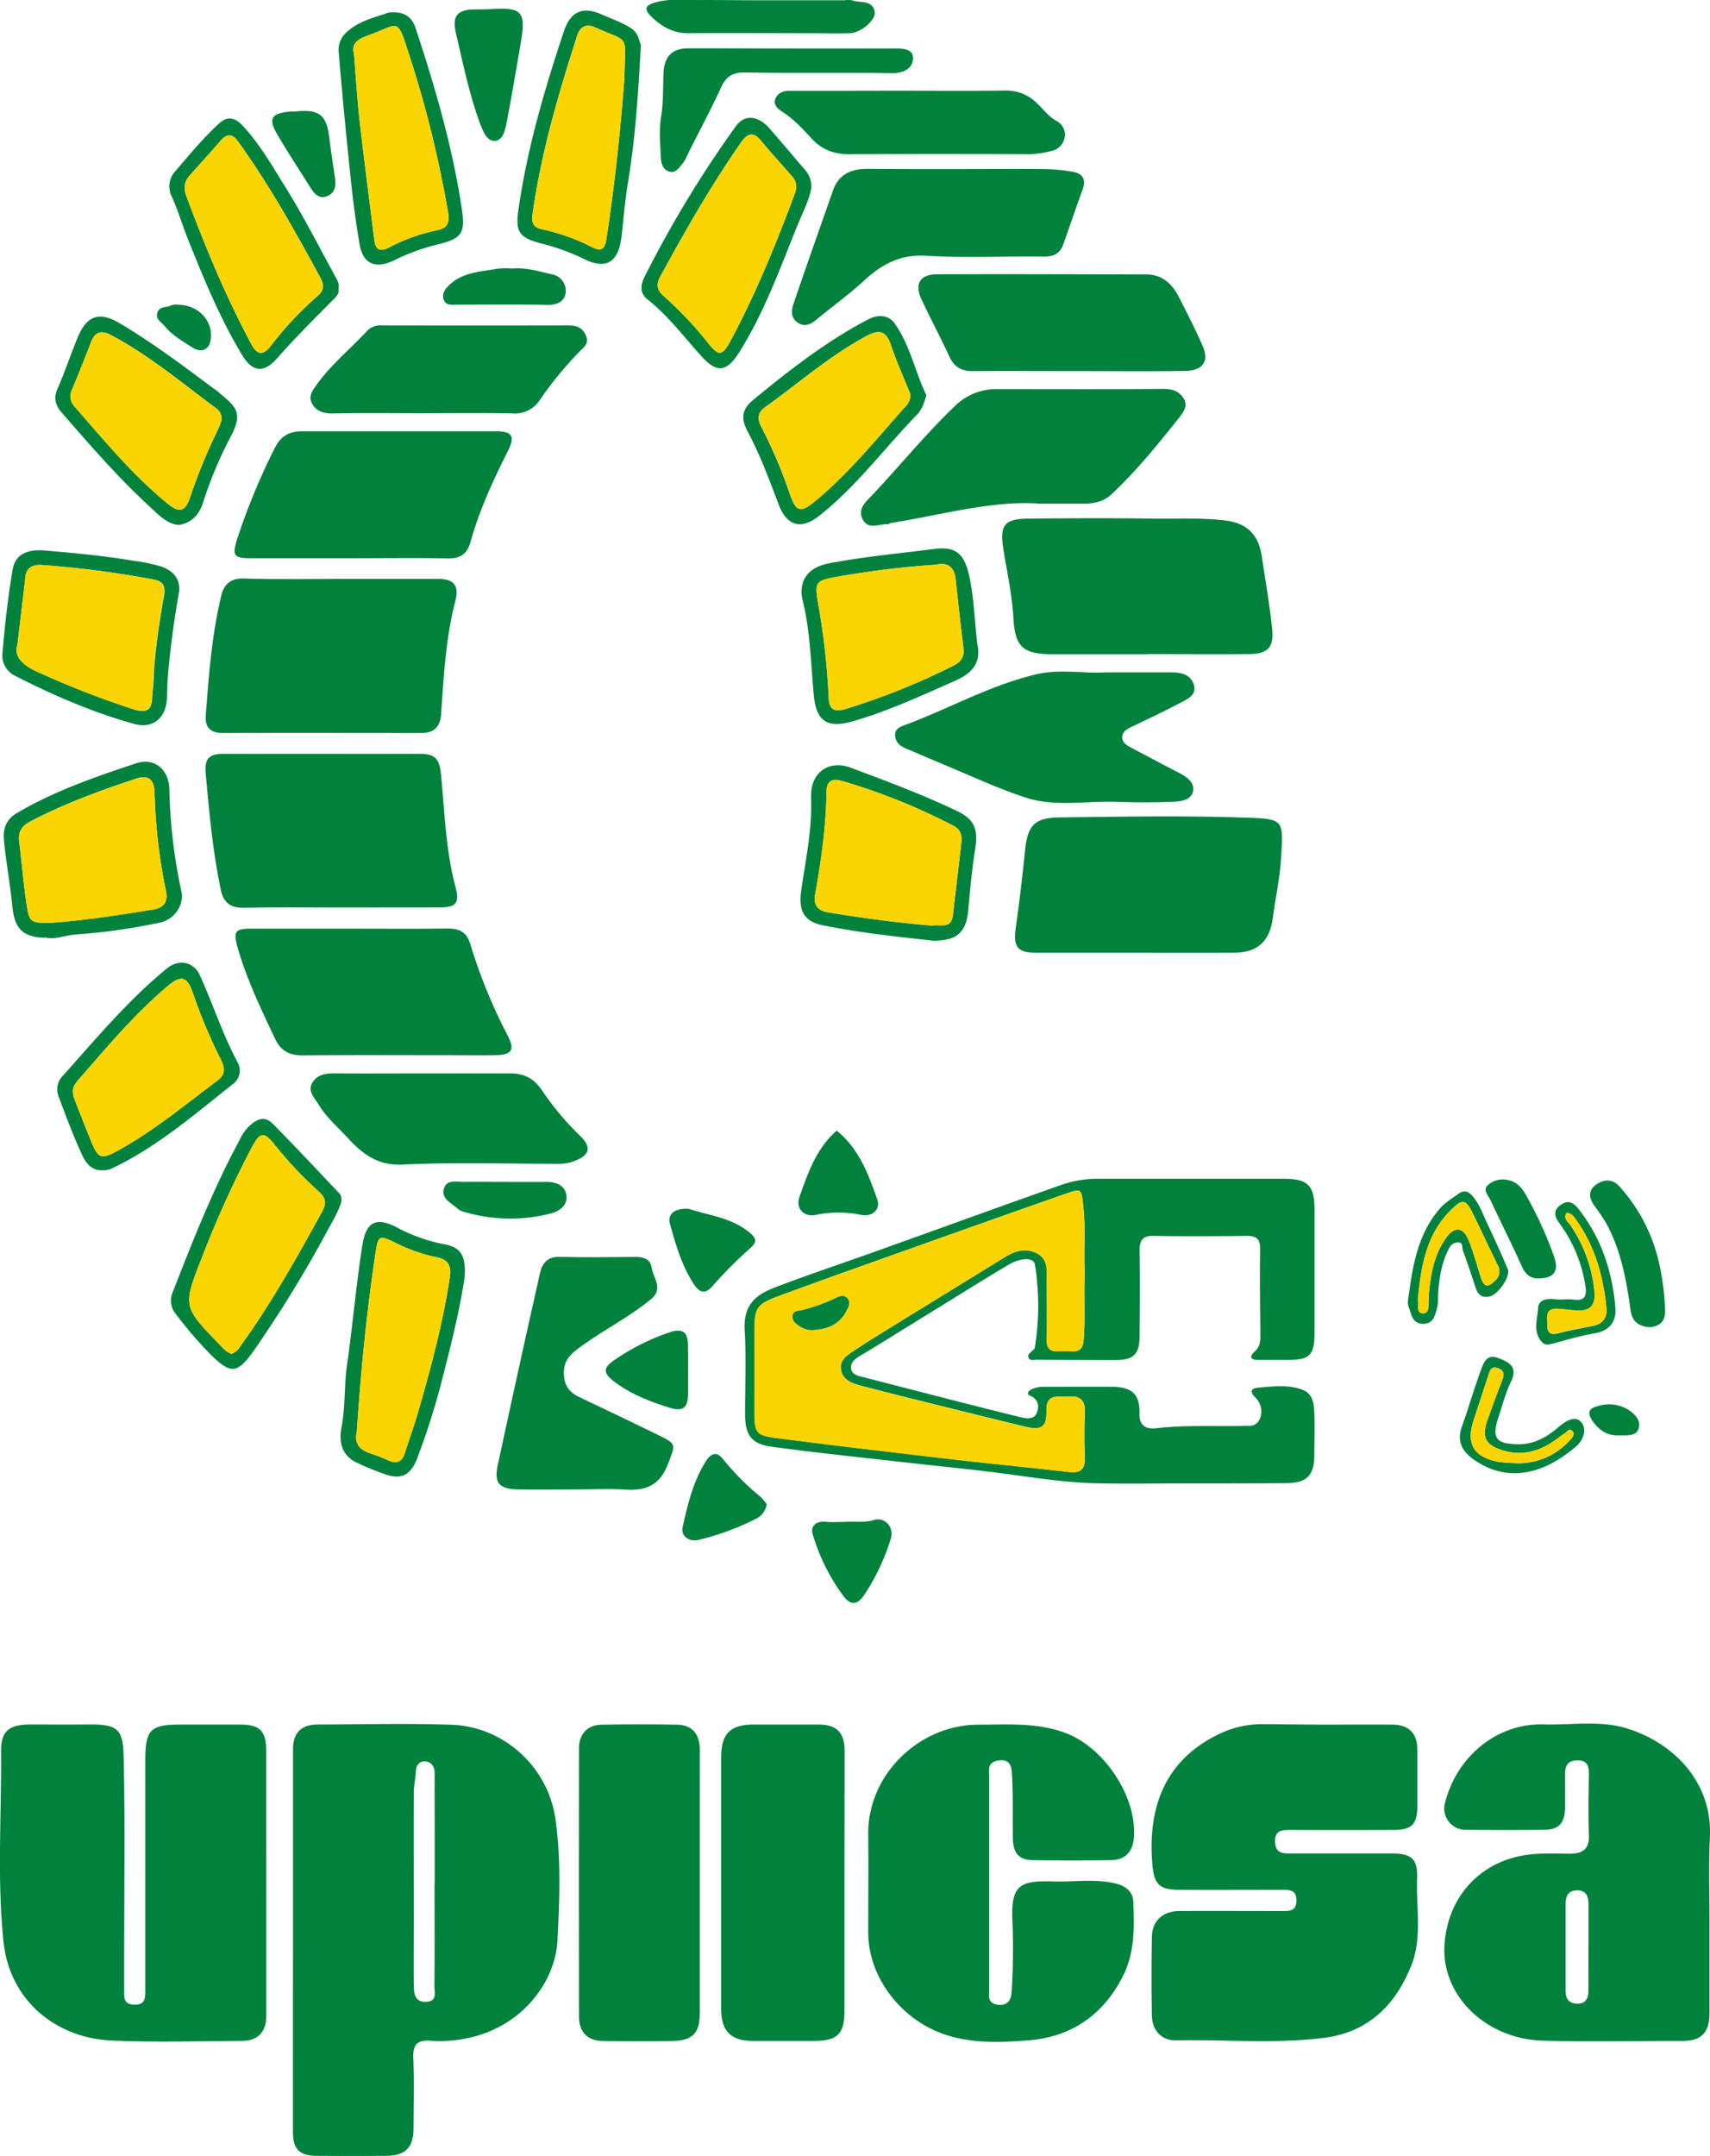 <svg id="Capa_1" data-name="Capa 1" xmlns="http://www.w3.org/2000/svg" viewBox="0 0 567.34 715.06"><defs><style>.cls-1{fill:#00823d;}.cls-2{fill:#fad501;}</style></defs><path class="cls-1" d="M794.05,828.57q0-31.73,0-63.45c0-5.35,2.7-8.13,8.17-8.15,14.82-.06,29.65-.41,44.46.08,17.07.57,32,13.76,34.44,31.32,1.89,13.39,1.35,26.9.66,40.27s-11.43,28.72-30.23,32.43a44.7,44.7,0,0,1-11.79.78c-4.29-.29-6,1.11-5.81,5.61.31,7.81.11,15.65.08,23.48,0,6.31-2.7,9-9,9.08q-11.49.08-23,0c-5.89,0-8-2.19-8-8Q794,860.28,794.05,828.57Zm47-18.93v-18c0-6.16-.07-12.32,0-18.48,0-2.24-1.11-3.73-2.94-3.95s-3.25,1-3.32,3.35-.66,4.6-.67,6.89c-.06,14,0,28,0,42,0,7.33-.07,14.65,0,22,0,2.68.34,5.66,4.1,5.5s2.73-3.15,2.74-5.29C841.07,832.29,841,821,841,809.64Z" transform="translate(-696.83 -185)"/><path class="cls-1" d="M785.17,809.31q0,22.23,0,44.46c0,5-2.76,8.07-7.75,8.11-14.49.1-29,.53-43.45-.09-18.64-.79-34-13.32-36-32.89-2.16-21-.61-42.17-.78-63.25-.05-6.72,2.87-8.7,9.77-8.7,6.49,0,13,.06,19.48,0,10.35-.12,11.23,2.26,11.44,11.58.5,21.47.16,43,.16,64.44,0,4,0,8,0,12,0,2.32-.41,4.76,3.23,4.91,3.87.16,3.77-2.3,3.77-4.91q0-38.22,0-76.43c0-9.78,1.77-11.56,11.42-11.56,6.66,0,13.32,0,20,0s8.7,2.1,8.7,8.89Q785.19,787.59,785.17,809.31Z" transform="translate(-696.83 -185)"/><path class="cls-1" d="M1136.62,757c7.33,0,14.66-.05,22,0,5.7,0,8.44,2.84,8.46,8.46,0,6.16,0,12.33,0,18.49s-1.89,8-8,8q-17,.06-34,0c-2.84,0-5.38,0-5.21,4s2.93,3.77,5.58,3.78c11,0,22,0,33,0,6.78,0,8.78,1.8,8.54,8.37-.34,9.69,1.78,19.65-2,29-5.3,13.11-14.4,22-29,23.81-16.22,2-32.52.5-48.78.82-5,.1-8.11-3.21-8.21-8.31q-.24-13,0-26c.08-5.32,3.57-8.56,9.08-8.59,11.33-.07,22.65,0,34,0,2.44,0,4.78.14,4.88-3.34.1-3.77-2.37-3.7-5-3.69-11.16,0-22.32.06-33.48,0-6.45,0-8.63-1.4-9.24-7.62-1.77-18.11,3-35.46,23.1-44.54a32.18,32.18,0,0,1,12.83-2.78C1122.29,756.86,1129.45,757,1136.62,757Z" transform="translate(-696.83 -185)"/><path class="cls-1" d="M1264,821.25c0,10.49,0,21,0,31.47,0,6.4-2.68,9.17-8.87,9.18-15.49,0-31,.35-46.45-.08-18.55-.51-33.61-14.68-32.61-31.64,1-16.57,12.59-28.85,29.59-30.24,4-.33,8-.14,12-.13s6.51-1.37,6.33-6.09c-.26-6.82-.11-13.65,0-20.48,0-2.73-.68-4.43-3.92-4.36s-3.93,1.83-4,4.42c0,3.83.05,7.66,0,11.49-.11,4.87-2.1,7.05-6.81,7.1-8.82.11-17.65.09-26.47,0a7.07,7.07,0,0,1-6.65-8.47c3.86-16.08,17.61-26.93,32.79-26.49,9.25.27,18.73-1.42,27.7,1.34,15.43,4.75,28.37,17.8,27.52,36C1263.69,803.25,1264,812.26,1264,821.25Zm-40.2,9.17h.05c0-4.64,0-9.29,0-13.93,0-2.69-.86-4.58-3.91-4.51s-3.69,2.21-3.69,4.75c0,9.45,0,18.91,0,28.36,0,2.51.81,4.23,3.47,4.45,2.94.24,4.1-1.45,4.1-4.19Q1223.84,837.88,1223.84,830.42Z" transform="translate(-696.83 -185)"/><path class="cls-1" d="M1025,809.94c0,11.66,0,23.31,0,35,0,2-.59,4.4,2.7,4.94,3.55.58,4.66-1.84,4.77-4.22a228,228,0,0,0,.29-22.94c-.66-12.62,2.24-14.06,13.79-13.71,6.92.21,13.88-1,20.77.78,3.26.82,5.41,2.88,5.52,5.9.31,8.52.58,17-3.61,25.05-6.72,13-17.45,20-31.52,21-9.57.7-19.29,1.14-28.82-2.48-13.62-5.18-24-18.79-24-33.34,0-10.82.1-21.65,0-32.47-.24-20,17.06-36.43,36.56-36.43,9.68,0,19.37-.8,28.85,2.74,13,4.84,24.06,21.5,22.68,35.2-.44,4.38-3,6.91-7.43,7q-13,.2-26,0c-4.64-.07-6.59-2.29-6.67-7.24-.11-7,.11-14-.29-21-.12-2.18-.25-5.43-4.45-4.83-3.88.56-3.13,3.23-3.14,5.6C1025,786.3,1025,798.12,1025,809.94Z" transform="translate(-696.83 -185)"/><path class="cls-1" d="M1089.52,677c-9.66,0-19.32.17-29-.05-11.52-.26-22.88-2.26-34.29-3.68-9.79-1.22-19.62-2.16-29.42-3.28-14.69-1.67-29.4-3.17-44-5.17-6.74-.92-8.76-3.9-8.78-10.79,0-9.33.39-18.68-.13-28-.46-8.19,3.62-11.56,9.94-14,11.24-4.29,22.66-8.09,34-12.15,20.2-7.23,40.38-14.56,60.6-21.71a37.22,37.22,0,0,1,12.5-2.22c20.48,0,41,0,61.45,0,8.44,0,10.57,2.12,10.57,10.41,0,13.49,0,27,0,40.47,0,7.75-1.5,9.22-9.15,9.22h-9.49c-2.66,0-3.11-1.1-1.19-2.81,1.72-1.53,1.88-3.34,1.87-5.38-.07-9.49-.23-19-.07-28.47.06-3.64-1.42-4.54-4.75-4.49-10.16.14-20.32.18-30.48,0-3.86-.08-4.83,1.51-4.77,5.06.17,9.32.08,18.65,0,28,0,6.1-1.93,8.11-7.84,8.13q-13.24,0-26.48-.11c-.87,0-2.11.49-2.56-.8-.34-1,.56-1.44,1.09-2,.33-.37.93-.69,1-1.09a86.18,86.18,0,0,0,.06-27.62c-.45-2.93-5.6-1.83-8.3-.25-8.27,4.85-16.37,10-24.53,15s-16,9.94-24.06,14.79c-1.9,1.14-4.13,2.28-4.15,4.46,0,2.63,2.7,2.92,4.73,3.45,16.73,4.31,33.46,8.67,50.23,12.8,2.06.51,5.22,1.5,6.45-.68,1-1.83,1.29-4.87-2.1-6.18-1-.4-.63-1.52.62-2.07a9.05,9.05,0,0,1,3.79-.83c7.66,0,15.32-.06,23,0,6.55.09,9.15,2.45,9,8.87-.13,4.39,2.6,5.21,5.52,4.87,10.43-1.2,20.88-.47,31.31-.83,3.66-.13,5.06-6,1.64-9.34-2.85-2.82,0-3.21,1-3.3,4.91-.41,10-1.09,14.71.76,3.45,1.35,3.72,4.78,3.84,7.89.17,4.49,0,9,0,13.49,0,7-2.42,9.5-9.46,9.54C1112.17,677,1100.84,677,1089.52,677Zm-32.79-69.8c-.39-7.26.33-14.75-.5-22.23-.64-5.8-.5-5.92-6.22-3.91Q1024,590.17,998,599.46c-14.21,5.06-28.44,10.09-42.6,15.31-7.71,2.84-8.28,4-8.24,12.05,0,8.82,0,17.65,0,26.47,0,6.85.49,7.76,7.35,8.64,19.28,2.47,38.59,4.73,57.9,7,13,1.51,26.11,2.76,39.15,4.27,4,.46,5.37-1.07,5.2-5-.22-5-.18-10,0-15,.13-4-1.81-5.33-5.53-5-3.2.32-7.29-1.36-7.18,4.65.11,5.53-1.7,6.62-7.18,5.3-7.1-1.71-14.19-3.47-21.28-5.23-10.95-2.73-21.92-5.39-32.83-8.27-2.84-.75-6.11-1.67-6.83-5.1-.76-3.63,2.27-5.27,4.72-6.91,3.86-2.58,7.84-5,11.79-7.44q18.87-11.64,37.77-23.25c3.45-2.14,7.06-3.21,10.82-1.2,3.57,1.91,3.11,5.52,3.11,8.85,0,6.49.12,13,0,19.48-.08,3.05,1.06,4.3,4,4.06a24.16,24.16,0,0,1,4,0c2.87.24,4-.73,4.23-3.87C1056.94,622,1056.37,614.69,1056.73,607.16Z" transform="translate(-696.83 -185)"/><path class="cls-1" d="M977,809.07V852c0,7.6-2.3,9.88-10,9.91q-10.23,0-20.47,0c-7.17,0-10.43-3.23-10.45-10.58,0-17.8,0-35.61,0-53.41,0-10,0-20,0-29.95,0-8,3-11,10.88-11,7.15,0,14.31,0,21.46,0,6,0,8.63,2.67,8.63,8.69Q977,787.36,977,809.07Z" transform="translate(-696.83 -185)"/><path class="cls-1" d="M929,809.78q0,21.48,0,43c0,6.46-2.37,9-8.8,9.14-7.82.14-15.65.12-23.48,0-5-.08-7.79-3-7.8-8.1q-.06-44.46,0-88.92c0-4.81,2.8-7.79,7.51-7.88q12.48-.22,25,0c5,.08,7.56,3,7.58,8.34C929,780.14,929,795,929,809.78Z" transform="translate(-696.83 -185)"/><path class="cls-1" d="M810.55,486c-11,0-22-.15-32.94.07-4.45.09-6.67-1.86-7.53-5.95-2.66-12.7-3.84-25.6-5-38.5-.45-5.08,1.07-6.6,6-6.6H836c5.25,0,6.65,1.61,7.18,7.07,1.19,12.39,1.51,24.88,4.75,37,1.49,5.59.21,6.87-5.45,6.87Q826.53,486,810.55,486Z" transform="translate(-696.83 -185)"/><path class="cls-1" d="M810.22,377c10.66,0,21.33,0,32,0,5.15,0,7,2.19,5.73,7.17-3.23,12.33-3.91,25-4.76,37.59-.29,4.24-2.24,6.36-6.54,6.35-22,0-44-.07-66,0-4.21,0-5.82-2.07-5.56-5.75,1-13.43,2-26.87,5.2-40,.88-3.62,3.14-5.61,7.43-5.5C788.56,377.23,799.39,377,810.22,377Z" transform="translate(-696.83 -185)"/><path class="cls-1" d="M1077.38,402h-31c-10,0-12.77-2.18-13.32-12-.44-7.77-2.15-15.29-3.34-22.91-1.22-7.86.19-10,8.34-10.09,13.66-.12,27.32-.19,41,0,7.93.12,15.83-.32,23.81.56s11.58,4.94,12.65,12.28c1.16,7.95,2.6,15.87,3.39,23.85.6,6.08-1.51,8.17-7.56,8.24-11.32.13-22.65,0-34,0A.08.08,0,0,0,1077.38,402Z" transform="translate(-696.83 -185)"/><path class="cls-1" d="M1073,501h-32.47c-6.1,0-7.58-2-6.72-8.05,1.23-8.61,2.23-17.26,3.11-25.92.82-8.11,3-10.82,11.28-10.92,21.48-.27,43-.67,64.43.16,10.32.4,9.92,1.56,9.23,13.4-.39,6.68-1.91,13.28-2.76,19.94-1,7.48-5,11.33-12.64,11.38C1095.27,501.06,1084.11,501,1073,501Z" transform="translate(-696.83 -185)"/><path class="cls-1" d="M813,370.16c-11,0-22,0-33,0-5.65,0-6.17-.94-4.5-6.34A216.69,216.69,0,0,1,788,333.58c1.87-3.88,4.79-5.54,9-5.54,21.47,0,42.95,0,64.42,0,5.43,0,6.34,1.7,3.94,6.49-4.9,9.76-9.48,19.66-12.42,30.21-1.16,4.18-3.53,5.6-7.91,5.47C834.32,370,823.66,370.17,813,370.16Z" transform="translate(-696.83 -185)"/><path class="cls-1" d="M812.82,493c10.82,0,21.64.1,32.45-.05,4,0,6.39,1.14,7.61,5.24a176.84,176.84,0,0,0,12.35,30.2c2.52,4.91,1.54,6.47-4.2,6.58-5.49.1-11,0-16.47,0-15.81,0-31.62-.1-47.43.07-4.36,0-7.18-1.59-9-5.44-4.66-9.85-9.4-19.65-12.42-30.19-1.57-5.49-1-6.42,4.67-6.42Q796.6,493,812.82,493Z" transform="translate(-696.83 -185)"/><path class="cls-1" d="M1041.79,352.05c-15.69-1.15-32.43,3.72-49.43,6.43-.31,0-.61.41-.9.39-2.91-.21-6.56,2.11-8.46-1.71-1.71-3.45,1.11-5.72,3.16-7.89,9.19-9.72,17.61-20.15,27.3-29.41a19.47,19.47,0,0,1,14-5.81c18.47,0,36.94.09,55.41-.07,3,0,5.29.84,6.71,3.24s-.08,4.46-1.51,6.27c-7.06,8.89-14.21,17.71-22.51,25.5-2.46,2.31-5.69,3.05-9,3.06Z" transform="translate(-696.83 -185)"/><path class="cls-1" d="M1063.66,408c8.36,0,15.19,0,22,0,3.22,0,6.22.83,7.24,4,1.15,3.52-2.12,4.88-4.51,6.14-5.31,2.8-10.74,5.37-16.16,7.95-1.57.75-3.09,1.6-3.08,3.46s1.57,2.71,3.09,3.49c5.2,2.71,10.34,5.54,15.57,8.19,2.64,1.34,5.37,3.2,4.87,6.09-.54,3.09-4.13,3.52-6.85,3.62-6.15.23-12.33.25-18.48,0-10.07-.36-20.4,1.78-30.17-1.38-9.26-3-18.13-7.22-27.16-10.94-4.21-1.74-8.38-3.57-12.57-5.35-1.9-.81-3.4-1.82-3.63-4.19-.25-2.59,2.14-3.2,3.35-3.65,14.63-5.42,28.35-13.29,43.65-16.83C1048.8,406.8,1057.07,408.48,1063.66,408Z" transform="translate(-696.83 -185)"/><path class="cls-1" d="M1014.61,241.08c9.5,0,19-.08,28.49,0a58.59,58.59,0,0,1,9.8.93c2.95.54,4.36,2.37,3.2,5.58-2.21,6.13-4.31,12.3-6.49,18.44-1.07,3-3.14,4.12-6.46,4.07-13-.19-26,.52-39-.28-8.83-.55-15,3-21,8.56-4.92,4.54-10.42,8.44-15.57,12.73-2,1.65-4,2.36-6.17.84-2.38-1.64-2-4.26-1.24-6.37,4.22-12.49,8.66-24.9,13-37.35,1.9-5.42,6-7.23,11.41-7.22C994.61,241.1,1004.61,241.08,1014.61,241.08Z" transform="translate(-696.83 -185)"/><path class="cls-1" d="M1054.48,308.08c-11.66,0-23.31-.07-35,0-3.72,0-6.09-1.37-7.67-4.81-2.93-6.38-6.26-12.58-9.24-18.94-2.4-5.13-.53-8.34,5.12-8.36,23.15-.09,46.29,0,69.44.06,5.22,0,8.5,3,10.72,7.3,2.75,5.35,5.49,10.71,7.91,16.21,2.33,5.29.25,8.39-5.83,8.49-11.82.18-23.64.05-35.47.05A.08.08,0,0,1,1054.48,308.08Z" transform="translate(-696.83 -185)"/><path class="cls-1" d="M888.46,679c-6.49,0-13,.1-19.48,0s-8.34-1.95-7-8.12q6.84-31.84,14-63.62c.73-3.24,2.47-5.51,6.51-5.4,8.32.22,16.65.12,25,0,2.8,0,5.13.63,5.56,3.66.49,3.39,4,6.82-.15,10.3-7,5.84-15.23,9.94-22.6,15.26-3.21,2.31-6.39,4.34-6.4,9.15,0,4,1.55,6.46,5.06,8.11q13.23,6.24,26.38,12.68c6.11,3,5.6,3,3.12,9.51-2.62,6.91-7.15,9-14,8.53C899.13,678.66,893.78,679,888.46,679Z" transform="translate(-696.83 -185)"/><path class="cls-1" d="M837.54,541c9.48,0,19,0,28.43,0,4.54,0,7.82,1.45,10.6,5.53a94.64,94.64,0,0,0,12.61,15.08c4.21,4,3.29,6.71-2.29,8.66a15.37,15.37,0,0,1-5.3.73c-17.12,0-34.27-.55-51.36.25-8.08.38-13.23-3.63-17.74-8.54-3.38-3.69-7.32-7-10-11.44-1.39-2.27-3.6-4.31-2.12-7s4.21-3.31,7.25-3.28C817.6,541.07,827.57,541,837.54,541Z" transform="translate(-696.83 -185)"/><path class="cls-1" d="M836.78,322.05c-9.81,0-19.63-.14-29.44.08-3.18.07-5.7-.73-7.06-3.45-1.26-2.54.53-4.58,2-6.61,4.75-6.44,10.93-11.5,16.34-17.3a5.93,5.93,0,0,1,4.85-1.85q30.94.06,61.88,0c2.77,0,4.75.7,5.89,3.42s-.79,3.87-2.22,5.34A122.15,122.15,0,0,0,876,317.57a9.74,9.74,0,0,1-8.77,4.56C857.08,321.91,846.93,322.05,836.78,322.05Z" transform="translate(-696.83 -185)"/><path class="cls-1" d="M995.49,215.08c11.65,0,23.29.1,34.94-.05a14.29,14.29,0,0,1,10.56,4.33c2.13,2,3.85,4.45,6.62,5.91a5,5,0,0,1,2.4,5.54,5.56,5.56,0,0,1-4.33,4.27,35.53,35.53,0,0,1-7.25,1.07q-29.94-.17-59.89,0c-4.85,0-8.9-1.41-12.29-5.05-3-3.24-6-6.54-9.83-9-1.43-.93-3.27-2.35-2.29-4.46.88-1.91,2.68-2.56,5-2.54C971.2,215.14,983.34,215.08,995.49,215.08Z" transform="translate(-696.83 -185)"/><path class="cls-1" d="M959.49,201.09h33.44c2.8,0,6.71-.19,6.81,3,.11,3.43-2.87,5.21-6.94,5.16-16.3-.22-32.61.06-48.9-.2-4.16-.07-6.2,1.42-7.86,5-3.39,7.38-7.23,14.55-10.89,21.81a14.82,14.82,0,0,1-1.85,3.4c-1.16,1.29-2.19,3.27-4.41,2.65s-2.72-2.83-2.81-4.72c-.2-4.48-.64-9.08.09-13.45.83-5,.56-9.89.82-14.83.27-5.11,2.88-7.85,8.06-7.88C936.54,201,948,201.09,959.49,201.09Z" transform="translate(-696.83 -185)"/><path class="cls-1" d="M909.47,200c-.88,15.61-1.8,30.52-4.25,45.28-1,6-1.49,12.06-2.17,18.09-1,8.75-5.17,11.25-12.78,7.38A72.4,72.4,0,0,0,876,265.65c-7.09-1.9-8.19-3.95-7.16-11.15,2.91-20.27,8.62-39.82,15.1-59.17,2.18-6.52,6.19-8.29,12.41-5.58,3.26,1.42,6.6,2.58,9.7,4.52C908.79,196,908.78,198.47,909.47,200ZM904,210.85c.21-15,2-11.48-9.6-16.73-3.15-1.43-5.12-.33-6.12,2.8-6.25,19.44-12,39-14.8,59.31-.35,2.54.29,4.17,3,4.76a67.13,67.13,0,0,1,16.81,6c2.85,1.48,4.19.69,4.68-2.52C900.86,245.92,902.78,227.25,904,210.85Z" transform="translate(-696.83 -185)"/><path class="cls-1" d="M825.61,189.19c6.1-.68,8.12,2.13,9.15,5.26,6.5,19.67,12.29,39.55,15.33,60.1,1.18,8-.21,9.66-8.4,11.61a69.68,69.68,0,0,0-14.14,5.19c-6.18,3-10.31,1.2-11.43-5.39-1.26-7.42-2.25-14.9-3-22.39q-2.18-20.56-3.91-41.18a7.87,7.87,0,0,1,2.51-6.63C816.19,191.61,822,190.62,825.61,189.19Zm-11.37,13.43c.68,8.16,1.11,15.46,1.93,22.72,1.48,13,3.22,26,4.81,39,.4,3.25,1.59,4.42,4.9,2.73a60.65,60.65,0,0,1,15.86-5.7c3.63-.71,4.32-2.49,3.74-6a371.78,371.78,0,0,0-13.17-53c-3.77-11.79-3.15-9.33-12.72-5.87C816.3,197.68,813.23,199,814.24,202.62Z" transform="translate(-696.83 -185)"/><path class="cls-1" d="M851,608.46c-1.39,9.77-4.24,21.53-7.26,33.24a243.53,243.53,0,0,1-8.5,27c-2.12,5.48-5.2,7.18-10.53,5.29a81.55,81.55,0,0,1-9.91-4.08c-4.74-2.42-5.54-6.93-4.66-11.52,1.31-6.85.84-13.8,1.82-20.67,1.88-13.15,3-26.41,5.06-39.54,1.25-8.15,4.71-9.7,11.79-5.92a55.29,55.29,0,0,0,15.63,5.46C849.57,598.69,851.46,601.36,851,608.46Zm-35.79,51.42c-.88,3.68.75,6,4.58,7.19a58,58,0,0,1,6,2.35c2.7,1.15,4.44.45,5.34-2.43,1.43-4.58,3.11-9.1,4.44-13.71,4.23-14.64,8.18-29.35,10.47-44.46.6-4-.37-6.15-4.71-6.91a53.41,53.41,0,0,1-13.52-4.83c-5.13-2.44-5.5-2.36-6.34,3.16C818.49,619.93,816.55,639.74,815.21,659.88Z" transform="translate(-696.83 -185)"/><path class="cls-1" d="M965.92,247.81c-.75,3.87-3,8.22-4.84,12.73-5.63,14-10.81,28.29-18.91,41.18-4.22,6.7-7.42,7.17-12.62,1.43-5.82-6.43-11-13.38-17.89-18.83-2.69-2.15-2.3-4.93-.94-7.59A371.7,371.7,0,0,1,941,226.82c2.94-4,7.34-3.54,11.16.81,4,4.56,7.88,9.22,11.84,13.82A7.89,7.89,0,0,1,965.92,247.81Zm-5.19.78a5,5,0,0,0-1.15-5.13c-3.34-3.92-6.88-7.68-10.15-11.66-2.72-3.31-4.61-2.63-6.84.58-9.89,14.2-18.44,29.19-26.71,44.35-1.43,2.62-1.1,4.47,1.18,6.51a120.3,120.3,0,0,1,14.41,15.18c3.87,4.9,4.93,4.85,7.9-.71,8.3-15.53,14.93-31.8,21.07-48.27C960.68,248.83,960.86,248.19,960.73,248.59Z" transform="translate(-696.83 -185)"/><path class="cls-1" d="M809.13,280.68c.31,1.51-.5,2.48-1.48,3.46-6.43,6.43-12.84,12.86-18.87,19.69-4.45,5.05-8.21,4.61-11.65-1.12-7.39-12.28-12.82-25.53-18.11-38.81-1.8-4.52-3.17-9.24-5.18-13.66a7.42,7.42,0,0,1,1.26-8.57c4.59-5.4,9.13-10.87,14.37-15.68,3-2.8,5.55-1.81,8,.82,5.66,6.14,9.77,13.39,14.14,20.39,5.83,9.35,10.84,19.21,16.12,28.9C808.45,277.49,809.56,278.88,809.13,280.68Zm-50.89-32.21c-.11-.51,0,.33.25,1.1,6.31,17,13.19,33.67,21.76,49.63,1.89,3.53,3.87,3.77,6.33.64a114.44,114.44,0,0,1,15.68-16.73c2-1.68,2.19-3.48,1-5.73-8.38-15.51-17-30.85-27.27-45.24-2.22-3.12-4-2.81-6.22-.19-3.25,3.79-6.64,7.45-9.94,11.2A5.71,5.71,0,0,0,758.24,248.47Z" transform="translate(-696.83 -185)"/><path class="cls-1" d="M756.25,381.25q-2.47,13.83-3.71,27.81c-.23,2.64-.19,5.27-.36,7.9-.4,6.31-4.76,9.84-10.86,8.14-13.82-3.86-27-9.55-39.7-16.08a7.38,7.38,0,0,1-4-7c.79-9.42,1.82-18.85,3.42-28.16.9-5.23,5.15-6.73,10.6-6.28,9.83.82,19.64,1.76,29.37,3.39a56.49,56.49,0,0,1,9.53,2C754.18,374.33,756.69,376.87,756.25,381.25Zm-53.62,17.48c-1.31,3.92,1.54,6.83,6.68,9.11a290.16,290.16,0,0,0,32,12.45c3.72,1.15,5.83.56,6-3.72.08-2.15.43-4.3.5-6.45.3-8.49,1.64-16.84,3-25.21.46-2.82,2-6.75-2.83-7.67a331.79,331.79,0,0,0-37-4.83c-2.84-.22-5.3.47-5.68,4.07C704.47,383.25,703.64,390,702.63,398.73Z" transform="translate(-696.83 -185)"/><path class="cls-1" d="M810.06,583.7c-.92,3-2.9,6.39-4.78,9.81a415.72,415.72,0,0,1-23.91,39c-5.75,8.15-7.82,8.52-14.74,1.67a136.86,136.86,0,0,1-11.54-13.45,6.93,6.93,0,0,1-.92-7.22c6.66-17.14,13.42-34.25,22.18-50.46A16.87,16.87,0,0,1,779,559c2.38-2.38,5.27-4.38,8.31-1.31,7.46,7.54,14.68,15.3,22,23C809.94,581.3,810.18,582,810.06,583.7Zm-36.43,50.36a6,6,0,0,0,3-2.67c10.23-14.16,18.73-29.37,27.12-44.65,1.41-2.57,1.24-4.39-1.09-6.48A128.92,128.92,0,0,1,788,564.71c-3.61-4.52-4.84-4.38-7.65.89a345.33,345.33,0,0,0-16.41,36.2c-6.5,16.53-6.53,16.52,5.9,29.3a24.7,24.7,0,0,0,2.15,2.07A8.66,8.66,0,0,0,773.63,634.06Z" transform="translate(-696.83 -185)"/><path class="cls-1" d="M712.24,496c-7.75,0-10.54-2.83-11.3-10.3-.73-7.16-2-14.27-2.76-21.44-.41-3.86.26-7.25,4.26-9.6,12.46-7.33,26-12,39.59-16.51,6.12-2,10.93,2.14,11,8.82a175.65,175.65,0,0,0,4,33.74c.91,4.42-2.31,9.32-7.16,10.28a199.05,199.05,0,0,1-27.7,3.93C718.66,495.13,715.35,496.65,712.24,496Zm2.64-5.05c10.18-.75,21.49-2.46,32.78-4.31,3.75-.62,5-2.73,4.18-6.36a183.87,183.87,0,0,1-3.75-32.56c-.14-4.5-2.35-5.72-6.06-4.49-12.09,4-24.06,8.38-35.38,14.34C704,459,702.81,461,703.18,464c.84,6.75,1.39,13.53,2.37,20.26C706.58,491.23,706.74,491.2,714.88,491Z" transform="translate(-696.83 -185)"/><path class="cls-1" d="M1006.54,497c-11.9-1.31-24.46-2.61-36.82-5.13-6.35-1.29-8-5.07-7.06-11.56,1.49-10.24,3.67-20.46,3.27-30.87-.31-8.17,5.83-12.55,13.16-9.81,11.89,4.44,23.76,8.86,35.2,14.33,5.93,2.84,7.12,6.09,6.07,12.7s-1.66,13.36-2.26,20.07C1017.43,494.14,1014.47,497,1006.54,497Zm-.44-5c2.47-.61,6.29,1.38,6.86-3.41,1-8.07,1.89-16.14,2.85-24.21.28-2.37-.38-4.32-2.56-5.45A201.59,201.59,0,0,0,976,444c-3.09-.88-4.9.17-4.94,3.51-.14,11.48-1.75,22.81-3.76,34.08-.62,3.47.67,5.38,4.15,6C982.87,489.48,994.36,491,1006.1,492Z" transform="translate(-696.83 -185)"/><path class="cls-1" d="M1021.07,398.58c1.52,6.57-2.17,9.93-7.43,12.25-11.17,4.92-22.23,10.08-34,13.43-8.48,2.41-12-.13-12.81-8.72-1-10.45-1.13-21-3.67-31.29-1.63-6.62,1.84-11.07,8.52-12.37,11.61-2.25,23.37-3.29,35.06-4.81,6.87-.89,9.83,1.34,11.47,8.16C1020,382.94,1020.17,390.84,1021.07,398.58Zm-13.78-26.27a299,299,0,0,0-33.08,4.05c-6.74,1.2-7.14,1.75-6,8.49a238.44,238.44,0,0,1,3.56,31.63c.14,4.07,2.15,4.7,5.6,3.67a227.27,227.27,0,0,0,35.89-14.43c2.23-1.11,3.59-2.8,3.25-5.57q-1.39-11.37-2.58-22.76C1013.51,373.24,1011.52,371.35,1007.29,372.31Z" transform="translate(-696.83 -185)"/><path class="cls-1" d="M1004.18,316.06c-.74,2.58-1.49,4.81-3.08,6.44-10.79,11.09-20,23.7-32.25,33.4-7,5.57-11.33,2.65-13.69-3.59-3.11-8.23-6.14-16.46-10.3-24.22-2.13-4-2.05-7.23,1.68-10.3,12.07-9.94,24.36-19.54,38.29-26.84,3.38-1.77,6.81-1.54,8.86,1.36C998.81,299.54,1000.44,308.41,1004.18,316.06Zm-5.26-.19c-2.12-5.29-4.63-10.9-6.62-16.69-1.6-4.64-4-4.85-7.91-2.78-12.26,6.53-22.61,15.73-33.83,23.73-2.48,1.77-2.51,3.92-1.12,6.51a156.7,156.7,0,0,1,9.5,22.42c2.06,5.84,3.54,6.1,8.33,2.14,11.08-9.18,20.11-20.3,29.6-31A6,6,0,0,0,998.92,315.87Z" transform="translate(-696.83 -185)"/><path class="cls-1" d="M756.18,359.12c-4-.36-6.58-3.25-9.11-5.56-10.76-9.81-20.28-20.82-29.83-31.79-1.79-2-2.76-4.56-1.4-7.66,2.48-5.65,4.43-11.52,6.77-17.23,3-7.21,7.2-8.66,13.86-4.71,10.64,6.3,20.53,13.69,30.42,21.08.78.58,1.62,1.1,2.35,1.73,5.78,4.95,8.56,6.62,4,15.08a136.46,136.46,0,0,0-9.16,22C762.79,355.85,760.26,358.45,756.18,359.12Zm14.14-34.6a4.11,4.11,0,0,0-1.56-3.93c-11.45-8.5-22.39-17.72-35.08-24.45-3.22-1.71-5.3-1.09-6.62,2.32-2,5.25-4.1,10.49-6.28,15.68a4.9,4.9,0,0,0,.68,5.56c9.83,11.25,19.31,22.83,31,32.34,4,3.24,5.81,2.73,7.5-2.26a183.35,183.35,0,0,1,9.27-22.47C769.68,326.28,770.05,325.18,770.32,324.52Z" transform="translate(-696.83 -185)"/><path class="cls-1" d="M731.3,573.11c-3.88.46-6-2.35-7.21-5-3-6.48-5.49-13.21-8-19.93a6.37,6.37,0,0,1,1.64-6.43c11-12.3,21.61-25,34.44-35.53,4.07-3.34,8.94-2.14,10.93,2.18,4.4,9.58,7.58,19.7,12.6,29a5.53,5.53,0,0,1-1.64,7.18c-12.65,10-24.85,20.6-39.54,27.68A7,7,0,0,1,731.3,573.11Zm-10.24-25.67a7,7,0,0,0,.22,1.47q2.61,6.71,5.28,13.38c2.9,7.32,3.57,7.56,10.28,3.82,11.49-6.43,21.57-14.85,32.08-22.67,2.69-2,2.63-4.1,1.24-6.9a174.8,174.8,0,0,1-9.25-21.95c-2-5.94-4-6.36-8.8-2.25-10.8,9.19-19.87,20-29.14,30.66C721.87,544.26,720.78,545.57,721.06,547.44Z" transform="translate(-696.83 -185)"/><path class="cls-1" d="M949,185.09h28a7.6,7.6,0,0,1,2.48,0c2.66,1,6.74-.25,7.53,3.71.56,2.82-4.55,7.09-8.19,7.21-4.32.14-8.66,0-13,0-13.49,0-27-.1-40.46,0-5.18.06-9.07-2.17-12.56-5.64-2.55-2.53-1.58-3.71,1.45-4.56,5.38-1.53,10.85-.67,16.28-.81C936.64,185,942.81,185.09,949,185.09Z" transform="translate(-696.83 -185)"/><path class="cls-1" d="M857.89,188.09,860,188c10.13-.64,11.43.93,9.55,11.55-1.48,8.37-2.81,16.77-4.44,25.11-.56,2.88-1.16,6.83-4,7.06s-4.18-3.46-5.23-6.33c-3.47-9.53-5.45-19.45-7.76-29.27-1.39-5.91.42-8,6.42-8Z" transform="translate(-696.83 -185)"/><path class="cls-1" d="M1244.38,625.2c-4-.2-6.08-2-6.58-5.69-1.35-10-3.21-20-8.18-29a64,64,0,0,0-3.83-5.62c-1.81-2.59-2.16-5.14.74-7.09,2.55-1.72,5.27-1.82,7.53.64A56.23,56.23,0,0,1,1247,602.73a83.47,83.47,0,0,1,2.25,16.52C1249.46,623.35,1247.57,624.76,1244.38,625.2Z" transform="translate(-696.83 -185)"/><path class="cls-1" d="M977.05,689.77c3.25-.27,6.5.36,9.81-.64,3.64-1.09,6.66,2.5,5.53,6.15a72.53,72.53,0,0,1-8.64,18.46c-2.08,3.16-4.39,4.3-7.18.49a65.13,65.13,0,0,1-10.12-20.42c-.74-2.52,1-4.37,4.12-4.09C972.72,689.93,974.89,689.77,977.05,689.77Z" transform="translate(-696.83 -185)"/><path class="cls-1" d="M925.12,639.5c0,2.49,0,5,0,7.48,0,4.77-1.47,6.33-6,4.95-6.52-2-12.93-4.49-18.45-8.65-3.92-3-3.79-4.73.34-7.42a73.11,73.11,0,0,1,18.22-9.05c4.1-1.27,5.79,0,5.84,4.23C925.14,633.85,925.12,636.67,925.12,639.5Z" transform="translate(-696.83 -185)"/><path class="cls-1" d="M974.43,560c7.42,6,10.54,14.48,13.49,22.94,1.09,3.15-1.67,5.73-5.34,5a37.43,37.43,0,0,0-15.13,0c-4,.79-6.71-2.16-5.38-5.94C964.88,574,967.67,565.89,974.43,560Z" transform="translate(-696.83 -185)"/><path class="cls-1" d="M925.34,585.93c6.4,2.14,14.21,2.84,20.35,8,2,1.74,2.41,2.88.19,4.92a152,152,0,0,0-12.67,12.71c-2.92,3.38-4.81,1.46-6.27-.79-3.92-6-5.93-13-7.83-19.84C918.2,587.7,920.63,585.64,925.34,585.93Z" transform="translate(-696.83 -185)"/><path class="cls-1" d="M951.24,683.94a6.71,6.71,0,0,1-4,5,85.45,85.45,0,0,1-18.76,6.81c-3,.71-5.81-1.31-5.18-4.16,1.66-7.58,3.5-15.23,7.71-21.93,1.47-2.35,3.5-3.6,5.73-.69a85.53,85.53,0,0,0,12.45,12.5A19.22,19.22,0,0,1,951.24,683.94Z" transform="translate(-696.83 -185)"/><path class="cls-1" d="M863.44,577c4.82,0,9.65.07,14.47,0,3.55-.07,6.61,1.24,6.87,4.79.23,3.16-2.38,5-5.62,5.78A53.92,53.92,0,0,1,851,587a5.43,5.43,0,0,1-2.21-1c-2.07-2-5.76-3.35-4.65-6.87,1-3.08,4.37-2.07,6.86-2.13C855.13,576.92,859.29,577,863.44,577Z" transform="translate(-696.83 -185)"/><path class="cls-1" d="M866.82,274.07c4.23-.42,8.65.88,13.11,1.91a5.56,5.56,0,0,1,4.6,5.89c-.28,3.05-2.75,4.33-6.14,4.26-10-.21-19.94-.08-29.9-.07-1.65,0-3.62.37-4.37-1.5-.85-2.09.33-3.7,1.92-5.17,4.52-4.2,10.37-4.25,15.89-5.28A29,29,0,0,1,866.82,274.07Z" transform="translate(-696.83 -185)"/><path class="cls-1" d="M1163.91,616.84c1.51-11.26,3-22.3,10.74-31.11,1.69-1.93,4-3.3,6.14-4.83,1.77-1.27,3.21-.83,4.64.85,2.18,2.56,3.26,5.66,4.64,8.6,2.41,5.14,4.78,10.3,7,15.54,1,2.41-3.14,8.53-6.12,9.13-3.68.74-4.27-2.12-5.11-4.65-1.18-3.56-2.34-7.13-3.67-10.63-.35-.93.25-2.59-1.54-2.7a3.42,3.42,0,0,0-3.11,2.18c-2.35,4.4-3.11,9.25-3.51,14.16-.15,1.81.09,3.72-.39,5.42-.68,2.43-1.18,5.38-4.77,5.26s-3.68-3.19-4.64-5.51A5.64,5.64,0,0,1,1163.91,616.84Zm3.32-.73c.53,1.29-.85,4.46,1.75,4.48,2.32,0,1.64-3.07,1.85-4.94.07-.66,0-1.33.09-2,.64-6.31,1.78-12.51,5.5-17.82,3-4.31,5.93-4,7.82.9,1.55,4,2.67,8.17,4,12.25,1,3,2.42,3,4.55.84a4.09,4.09,0,0,0,.87-5.32c-2.75-5.65-5.4-11.36-8.17-17-2.39-4.89-3.44-5-7.46-1C1170,594.55,1168.29,605,1167.23,616.11Z" transform="translate(-696.83 -185)"/><path class="cls-1" d="M1200.32,664c5.42.16,9.73-2.36,13.66-5.73,2.23-1.91,5.29-3.88,7.36-1.7s1,5.89-1.43,8c-9.64,8.45-22,13-34.09,4.54-3.78-2.65-5.75-6-4-10.89,2.22-6.13,4-12.44,6.25-18.55.9-2.4,1.83-5.77,5.84-4.25,3.61,1.37,6.61,2.88,4.23,7.83-1.82,3.79-2.89,7.95-4.22,12C1191.72,661.91,1193.2,663.93,1200.32,664Zm-.86,6.3a22.94,22.94,0,0,0,18.26-7.68c.81-.88,1.82-1.87.75-3s-1.73.32-2.49.78c-1,.61-1.89,1.36-2.83,2-5.39,3.92-11.22,5.67-17.82,3.62-5.54-1.72-7-4.33-5.11-9.69q2.37-6.81,5-13.52c.73-1.86.74-3.23-1.34-4-2.42-.92-2.79.95-3.31,2.53-1.62,4.89-3.2,9.78-4.81,14.67-2.6,7.92,0,12.28,8.22,13.84A49.76,49.76,0,0,0,1199.46,670.26Z" transform="translate(-696.83 -185)"/><path class="cls-1" d="M1207.62,609c-3,.17-4.65-1.26-5.88-4-3.34-7.4-7-14.65-10.43-22-.71-1.53-2.59-3.36-.9-4.88a7.41,7.41,0,0,1,6.72-1.73c3.84.76,5.31,3.72,6.81,6.45a125.8,125.8,0,0,1,8.51,19C1214.09,606.51,1212.46,608.87,1207.62,609Z" transform="translate(-696.83 -185)"/><path class="cls-1" d="M794.6,222c8.14-.91,10.59,1.08,11.49,8.73.54,4.54,1.27,9.06,1.92,13.59.36,2.53-.19,4.83-2.71,5.77s-4.08-.67-5.31-2.61c-3.72-5.89-7.52-11.73-11.07-17.72-3.19-5.38-2.17-7.16,4.07-7.75A14.51,14.51,0,0,1,794.6,222Z" transform="translate(-696.83 -185)"/><path class="cls-1" d="M1215.58,616a17.53,17.53,0,0,1,3,0c4.73.81,4.75-2,4.11-5.29a46.45,46.45,0,0,0-8.21-19.61c-1.47-2-2.86-4.2,0-6.36s4.72-.52,6.3,1.53c7.39,9.53,11,20.56,12,32.42.38,4.56-1.84,7.67-6.89,8.53-4.79.82-9.49,2.24-14.21,3.49-1.22.32-2.31.44-3.2-.51-3.21-3.41-1.57-7.62-1.34-11.36.18-3,3.23-3.23,5.9-2.88A20.68,20.68,0,0,0,1215.58,616Zm1-28.72c-1.22,2,.6,3,1.43,4.3a47,47,0,0,1,7.8,21.75c.47,4.81-1.57,6.75-6.39,6.33-2-.17-4-.42-5.93-.53-4-.21-3.33,2.57-3.34,5.1,0,3,1.13,3.71,4,2.91,3.66-1,7.44-1.59,11.17-2.37,3.28-.68,4.8-2.65,4.46-6-1-10.2-3.62-19.87-9.54-28.41C1219.37,589,1218.59,587.39,1216.6,587.26Z" transform="translate(-696.83 -185)"/><path class="cls-1" d="M755.78,286.07c7.11,0,12,5.69,10.9,11.86-.53,3.08-3.07,4.21-5.92,2.38-3.28-2.11-6.74-4-9.28-7.14-1.11-1.35-3.16-2.28-2.43-4.5s3.05-1.57,4.57-2.39A4.22,4.22,0,0,1,755.78,286.07Z" transform="translate(-696.83 -185)"/><path class="cls-1" d="M1233.48,661.07c-3,0-5.57-1.16-8-4.39-3-4.06-.42-4.89,2.33-5.56a12.18,12.18,0,0,1,8.58,1.08c2.3,1.23,4.72,3.42,4.23,6.09C1240.07,661.56,1236.68,661,1233.48,661.07Z" transform="translate(-696.83 -185)"/><path class="cls-2" d="M1056.73,607.16c-.36,7.53.21,14.84-.42,22.17-.27,3.14-1.36,4.11-4.23,3.87a25.31,25.31,0,0,0-4,0c-3,.24-4.13-1-4-4.06.17-6.49,0-13,0-19.48,0-3.33.46-6.94-3.11-8.85-3.76-2-7.36-.94-10.82,1.2-12.57,7.78-25.18,15.49-37.77,23.25-4,2.44-7.93,4.86-11.79,7.44-2.46,1.64-5.48,3.29-4.72,6.91.72,3.43,4,4.35,6.83,5.1,10.91,2.87,21.88,5.54,32.83,8.27,7.09,1.76,14.18,3.53,21.28,5.23,5.48,1.32,7.28.23,7.18-5.3-.11-6,4-4.32,7.18-4.65,3.72-.38,5.66.92,5.53,5-.16,5-.2,10,0,15,.17,3.9-1.19,5.43-5.2,5-13-1.51-26.11-2.76-39.15-4.27-19.31-2.23-38.62-4.49-57.9-7-6.86-.88-7.35-1.79-7.35-8.64,0-8.82,0-17.65,0-26.47,0-8.08.54-9.21,8.24-12.05,14.16-5.22,28.38-10.25,42.6-15.31q26-9.27,52.06-18.44c5.72-2,5.58-1.89,6.22,3.91C1057.06,592.42,1056.34,599.9,1056.73,607.16Zm-90.91,19c6.33-.14,9.93-2.44,12.09-6.84.54-1.11,1.19-2.52.06-3.74s-2.46-.75-3.65-.17a58.28,58.28,0,0,1-11.65,4.19c-1.17.29-2.84.14-2.87,2.09,0,1.56,1.1,2.34,2.2,3.08A7.75,7.75,0,0,0,965.82,626.16Z" transform="translate(-696.83 -185)"/><path class="cls-2" d="M904,210.85c-1.24,16.4-3.16,35.07-6,53.65-.49,3.21-1.83,4-4.68,2.52a67.13,67.13,0,0,0-16.81-6c-2.73-.59-3.37-2.22-3-4.76,2.81-20.3,8.55-39.87,14.8-59.31,1-3.12,3-4.23,6.12-2.8C906,199.37,904.24,195.85,904,210.85Z" transform="translate(-696.83 -185)"/><path class="cls-2" d="M814.24,202.62c-1-3.61,2.06-4.94,5.36-6.14,9.57-3.46,8.95-5.93,12.72,5.87a371.78,371.78,0,0,1,13.17,53.05c.58,3.53-.11,5.3-3.74,6a60.52,60.52,0,0,0-15.86,5.7c-3.32,1.69-4.51.52-4.9-2.73-1.59-13-3.33-26-4.81-39C815.34,218.08,814.92,210.78,814.24,202.62Z" transform="translate(-696.83 -185)"/><path class="cls-2" d="M815.21,659.88c1.33-20.15,3.27-40,6.26-59.65.84-5.52,1.21-5.6,6.34-3.16a53,53,0,0,0,13.52,4.83c4.34.76,5.31,3,4.71,6.91-2.29,15.11-6.25,29.82-10.47,44.46-1.33,4.61-3,9.13-4.44,13.71-.9,2.88-2.64,3.58-5.34,2.43a60.29,60.29,0,0,0-6-2.35C816,665.93,814.33,663.56,815.21,659.88Z" transform="translate(-696.83 -185)"/><path class="cls-2" d="M960.73,248.59c.13-.4-.05.24-.28.86-6.14,16.48-12.78,32.74-21.07,48.27-3,5.56-4,5.61-7.9.71a121.71,121.71,0,0,0-14.41-15.18c-2.28-2-2.61-3.89-1.18-6.51,8.27-15.17,16.82-30.16,26.71-44.35,2.23-3.21,4.12-3.89,6.84-.58,3.27,4,6.8,7.74,10.15,11.66A5,5,0,0,1,960.73,248.59Z" transform="translate(-696.83 -185)"/><path class="cls-2" d="M758.24,248.47a5.73,5.73,0,0,1,1.57-5.32c3.3-3.74,6.69-7.41,9.94-11.2,2.24-2.62,4-2.92,6.22.19,10.25,14.38,18.89,29.73,27.27,45.24,1.21,2.25,1,4.05-1,5.73a114.44,114.44,0,0,0-15.68,16.73c-2.47,3.12-4.44,2.89-6.33-.64-8.57-16-15.45-32.68-21.76-49.63C758.2,248.81,758.13,248,758.24,248.47Z" transform="translate(-696.83 -185)"/><path class="cls-2" d="M702.63,398.73c1-8.72,1.85-15.48,2.56-22.25.38-3.6,2.84-4.29,5.68-4.07a332.09,332.09,0,0,1,37,4.83c4.81.92,3.28,4.85,2.83,7.67-1.35,8.37-2.69,16.72-3,25.21-.07,2.15-.42,4.3-.5,6.45-.16,4.28-2.26,4.87-6,3.72a290.16,290.16,0,0,1-31.95-12.45C704.16,405.55,701.31,402.64,702.63,398.73Z" transform="translate(-696.83 -185)"/><path class="cls-2" d="M773.63,634.06a9.2,9.2,0,0,1-1.67-.88,26.27,26.27,0,0,1-2.15-2.07c-12.43-12.79-12.4-12.78-5.9-29.3a343.48,343.48,0,0,1,16.41-36.2c2.81-5.27,4-5.41,7.65-.89a128.88,128.88,0,0,0,14.72,15.55c2.32,2.09,2.5,3.9,1.09,6.48-8.39,15.28-16.89,30.49-27.12,44.65A6.08,6.08,0,0,1,773.63,634.06Z" transform="translate(-696.83 -185)"/><path class="cls-2" d="M714.88,491c-8.14.24-8.3.26-9.32-6.71-1-6.72-1.53-13.51-2.37-20.26-.38-3.05.77-5,3.47-6.42,11.32-6,23.29-10.32,35.38-14.34,3.71-1.23,5.92,0,6.06,4.49a184.7,184.7,0,0,0,3.75,32.56c.77,3.63-.43,5.74-4.18,6.36C736.37,488.5,725.06,490.21,714.88,491Z" transform="translate(-696.83 -185)"/><path class="cls-2" d="M1006.1,492c-11.73-1-23.23-2.52-34.68-4.48-3.48-.59-4.77-2.5-4.15-6,2-11.27,3.62-22.6,3.76-34.08,0-3.34,1.85-4.39,4.94-3.51a200.9,200.9,0,0,1,37.27,15c2.18,1.12,2.85,3.08,2.56,5.45-1,8.07-1.89,16.14-2.85,24.21C1012.38,493.38,1008.57,491.39,1006.1,492Z" transform="translate(-696.83 -185)"/><path class="cls-2" d="M1007.29,372.31c4.23-1,6.22.93,6.64,5.08q1.17,11.39,2.58,22.76c.34,2.78-1,4.46-3.25,5.57a226.88,226.88,0,0,1-35.89,14.43c-3.45,1-5.46.4-5.6-3.67a238.44,238.44,0,0,0-3.56-31.63c-1.14-6.74-.75-7.29,6-8.49A299,299,0,0,1,1007.29,372.31Z" transform="translate(-696.83 -185)"/><path class="cls-2" d="M998.92,315.87a6.06,6.06,0,0,1-2,4.35c-9.49,10.69-18.52,21.81-29.6,31-4.79,4-6.27,3.7-8.33-2.14a156.7,156.7,0,0,0-9.5-22.42c-1.4-2.59-1.37-4.74,1.12-6.51,11.21-8,21.57-17.2,33.83-23.73,3.9-2.08,6.31-1.87,7.91,2.78C994.29,305,996.8,310.59,998.92,315.87Z" transform="translate(-696.83 -185)"/><path class="cls-2" d="M770.32,324.52c-.27.65-.63,1.75-1.14,2.78a184,184,0,0,0-9.27,22.47c-1.69,5-3.53,5.5-7.5,2.26-11.64-9.51-21.12-21.09-31-32.34a4.86,4.86,0,0,1-.68-5.56c2.18-5.19,4.24-10.44,6.28-15.68,1.33-3.42,3.4-4,6.62-2.32,12.69,6.73,23.63,15.95,35.08,24.45A4.16,4.16,0,0,1,770.32,324.52Z" transform="translate(-696.83 -185)"/><path class="cls-2" d="M721.06,547.44c-.27-1.87.82-3.18,1.91-4.43,9.27-10.64,18.34-21.48,29.14-30.66,4.83-4.11,6.81-3.7,8.8,2.25a174.8,174.8,0,0,0,9.25,21.95c1.39,2.8,1.45,4.9-1.24,6.9-10.51,7.82-20.59,16.24-32.08,22.67-6.7,3.75-7.38,3.5-10.28-3.82q-2.65-6.69-5.28-13.38A6.08,6.08,0,0,1,721.06,547.44Z" transform="translate(-696.83 -185)"/><path class="cls-2" d="M1167.23,616.11c1.06-11.13,2.74-21.57,10.82-29.62,4-4,5.07-3.87,7.46,1,2.76,5.65,5.42,11.35,8.17,17a4.09,4.09,0,0,1-.87,5.32c-2.13,2.13-3.56,2.16-4.55-.84-1.34-4.08-2.47-8.25-4-12.25-1.89-4.88-4.8-5.21-7.82-.9-3.72,5.31-4.86,11.51-5.5,17.82-.07.66,0,1.33-.09,2-.21,1.87.47,5-1.85,4.94C1166.38,620.57,1167.76,617.41,1167.23,616.11Z" transform="translate(-696.83 -185)"/><path class="cls-2" d="M1199.46,670.26a47.26,47.26,0,0,1-5.47-.41c-8.27-1.56-10.82-5.92-8.22-13.84,1.61-4.89,3.19-9.79,4.81-14.67.52-1.57.89-3.44,3.31-2.53,2.07.78,2.07,2.16,1.34,4q-2.65,6.7-5,13.52c-1.86,5.37-.43,8,5.11,9.69,6.61,2.05,12.43.29,17.82-3.62.94-.68,1.84-1.44,2.83-2,.76-.46,1.54-1.77,2.49-.78s0,2.1-.75,3A22.9,22.9,0,0,1,1199.46,670.26Z" transform="translate(-696.83 -185)"/><path class="cls-2" d="M1216.6,587.26c2,.13,2.77,1.75,3.66,3,5.92,8.54,8.52,18.21,9.54,28.41.34,3.39-1.18,5.36-4.46,6-3.73.78-7.51,1.36-11.17,2.37-2.87.8-4,.09-4-2.91,0-2.53-.67-5.31,3.34-5.1,2,.1,4,.36,5.93.53,4.82.42,6.87-1.52,6.39-6.33a47.22,47.22,0,0,0-7.8-21.75C1217.2,590.31,1215.38,589.3,1216.6,587.26Z" transform="translate(-696.83 -185)"/><path class="cls-1" d="M965.82,626.16a7.91,7.91,0,0,1-3.83-1.39c-1.1-.75-2.22-1.52-2.2-3.08,0-2,1.7-1.8,2.87-2.09a58.06,58.06,0,0,0,11.65-4.19c1.19-.58,2.54-1,3.65.17s.49,2.63-.06,3.74C975.75,623.72,972.16,626,965.82,626.16Z" transform="translate(-696.83 -185)"/></svg>